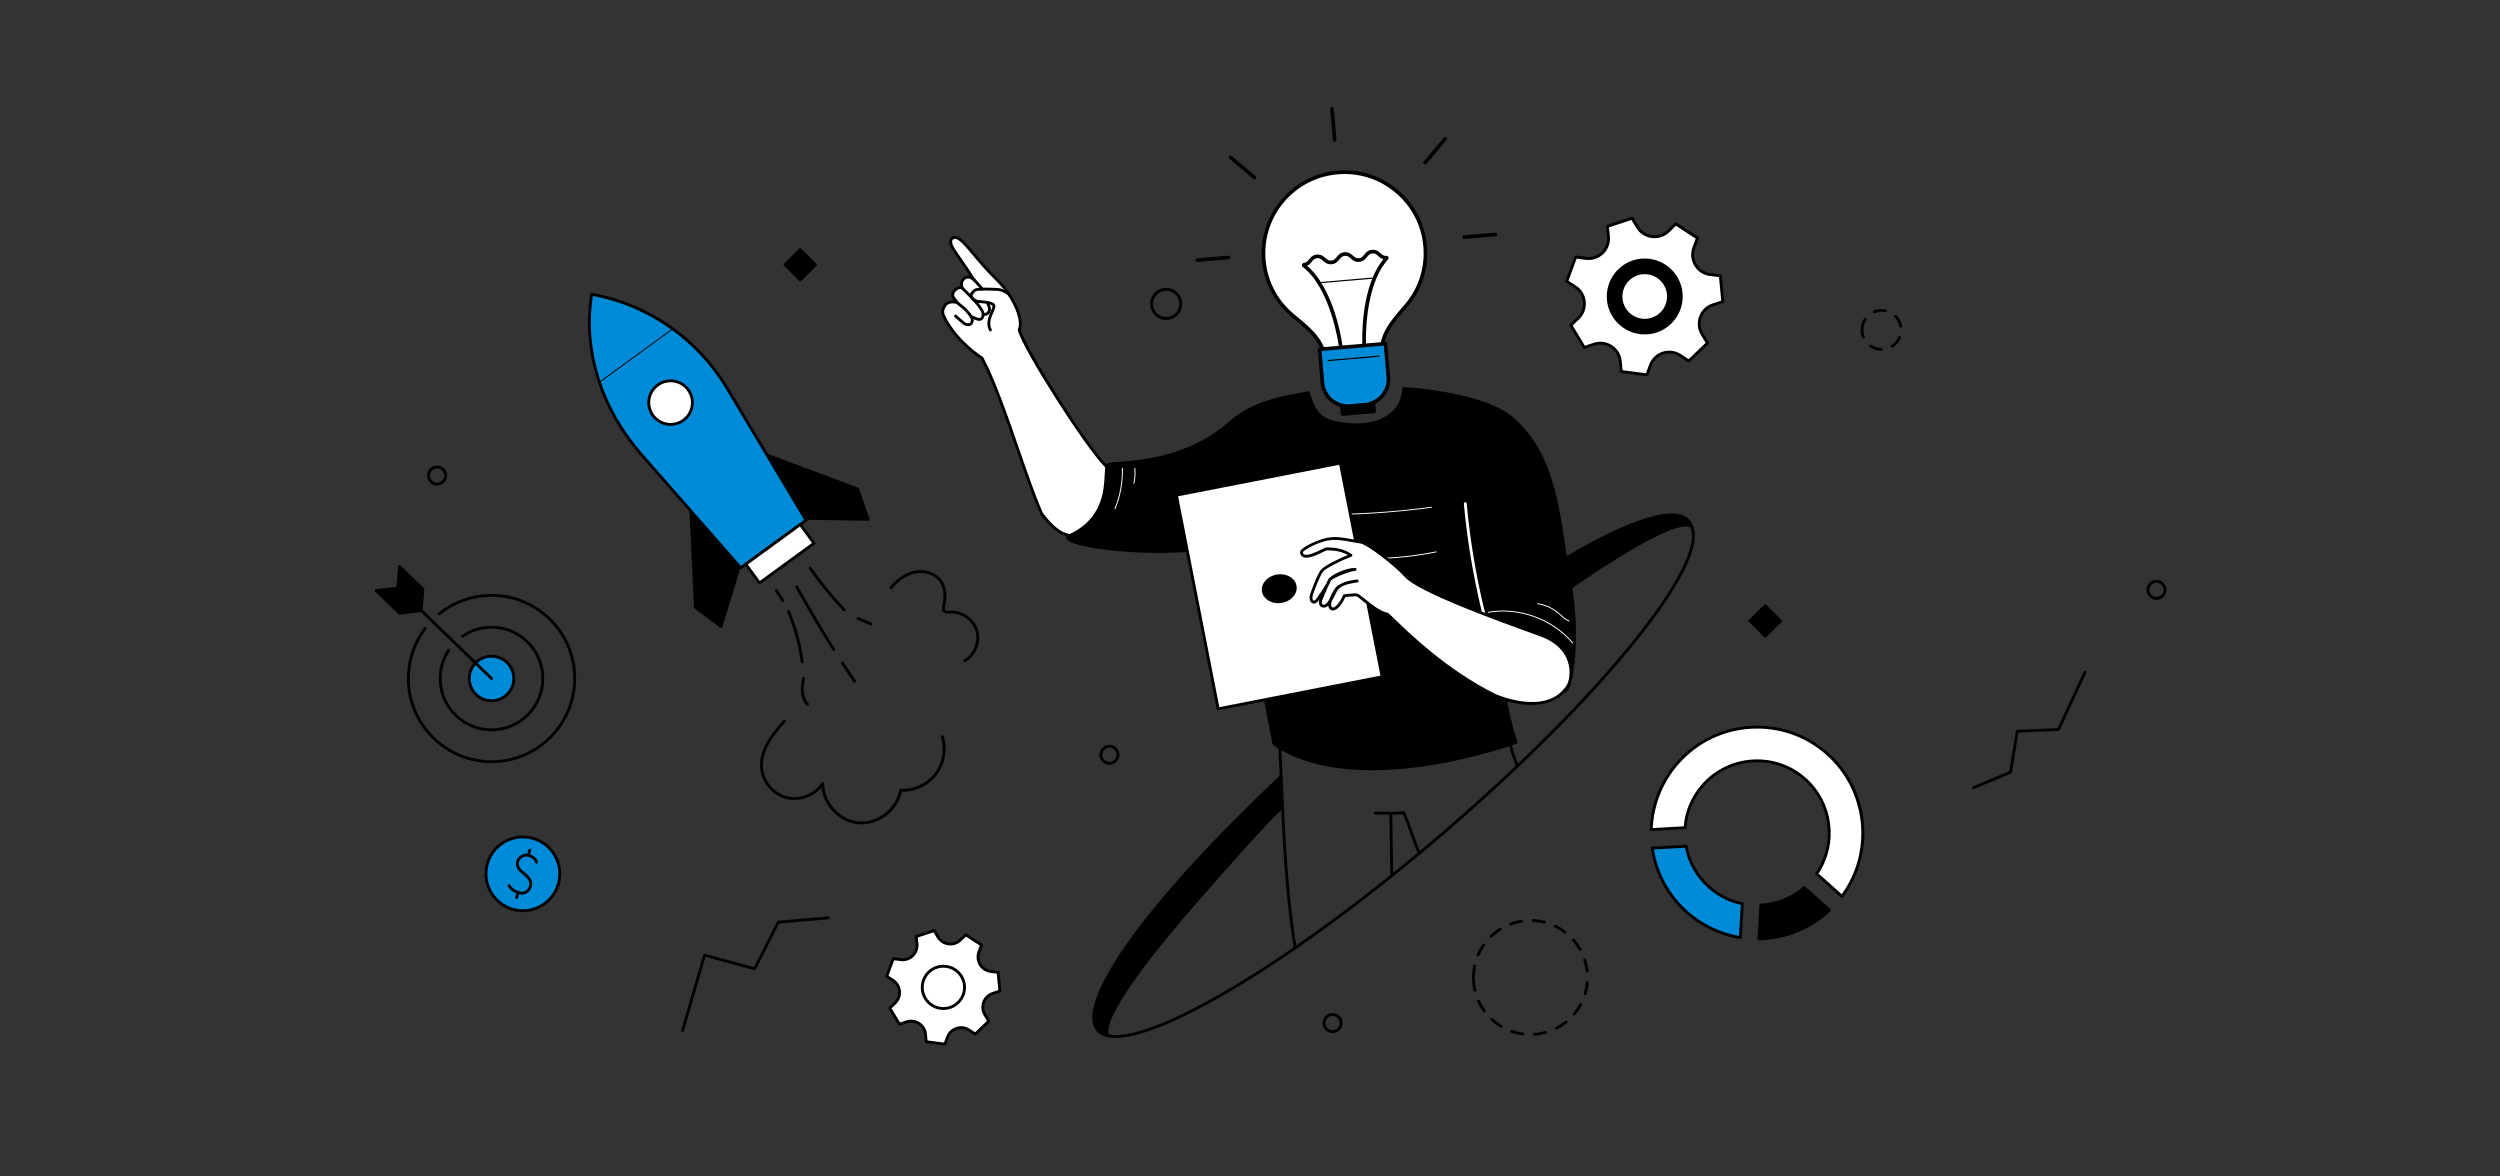 <?xml version="1.0" encoding="UTF-8"?>
<svg id="Layer_1" data-name="Layer 1" xmlns="http://www.w3.org/2000/svg" viewBox="0 0 850 400">
  <rect x="0" y="0" width="850" height="400" fill="#333333" stroke="none"/>
  <defs>
    <style>
      .cls-1 {
        fill: #000;
      }

      .cls-1, .cls-2, .cls-3 {
        stroke-width: 0px;
      }

      .cls-2 {
        fill: #fff;
      }

      .cls-3 {
        fill: #008bd8;
      }
    </style>
  </defs>
  <g>
    <g>
      <path class="cls-3" d="M165.64,293.91c1.76-6.7,8.62-10.71,15.33-8.94,6.7,1.76,10.71,8.62,8.94,15.33-1.76,6.7-8.62,10.71-15.33,8.94-6.7-1.76-10.71-8.62-8.94-15.33Z"/>
      <path class="cls-1" d="M177.77,310.14c-1.09,0-2.21-.14-3.31-.43-3.37-.89-6.19-3.03-7.94-6.04-1.75-3.01-2.23-6.52-1.35-9.89.89-3.37,3.03-6.19,6.04-7.94,3.01-1.75,6.52-2.23,9.89-1.35,6.95,1.83,11.12,8.97,9.29,15.92-1.54,5.84-6.83,9.72-12.61,9.72ZM177.78,285.04c-5.35,0-10.24,3.59-11.66,8.99-1.69,6.43,2.16,13.04,8.59,14.73,3.11.82,6.36.38,9.14-1.25,2.78-1.62,4.76-4.23,5.58-7.35.82-3.11.38-6.36-1.25-9.14-1.62-2.78-4.23-4.76-7.35-5.58-1.02-.27-2.05-.4-3.06-.4Z"/>
    </g>
    <g>
      <path class="cls-1" d="M177.39,304.17c-.3,0-.6-.04-.89-.11-3.03-.8-3.85-2.72-3.88-2.81-.1-.25.02-.54.27-.64.25-.1.54.02.64.27.03.06.69,1.56,3.22,2.23.62.16,1.3.08,1.86-.22.43-.23.99-.7,1.23-1.61.49-1.84-.67-2.79-2.01-3.89-1.31-1.08-2.8-2.3-2.33-4.49.17-.8.8-1.61,1.65-2.13.83-.5,1.75-.66,2.59-.43,2.89.76,3.14,2.66,3.15,2.74.03.27-.16.51-.43.54-.27.03-.51-.16-.54-.43-.01-.07-.23-1.33-2.43-1.91-.58-.16-1.23-.05-1.82.32-.61.37-1.09.98-1.21,1.5-.34,1.61.74,2.5,1.99,3.53,1.39,1.15,2.98,2.45,2.33,4.9-.26.97-.86,1.76-1.71,2.22-.52.28-1.1.43-1.69.43Z"/>
      <path class="cls-1" d="M179.66,291.3s-.08,0-.12-.02c-.26-.07-.42-.34-.35-.6l.47-1.77c.07-.26.34-.42.6-.35.26.07.42.34.35.6l-.47,1.77c-.06.22-.26.36-.47.36Z"/>
      <path class="cls-1" d="M175.64,305.7s-.08,0-.12-.02c-.26-.07-.42-.34-.35-.6l.47-1.77c.07-.26.34-.42.6-.35.26.07.42.34.35.6l-.47,1.77c-.06.22-.26.36-.47.36Z"/>
    </g>
  </g>
  <g>
    <g>
      <path class="cls-1" d="M167.11,248.63c-4.68,0-9.1-1.79-12.47-5.05-3.44-3.33-5.38-7.81-5.46-12.6-.06-3.61.95-7.1,2.92-10.11.15-.23.45-.29.68-.14.23.15.29.45.14.68-1.86,2.84-2.82,6.15-2.76,9.56.07,4.53,1.91,8.76,5.16,11.91,3.25,3.15,7.53,4.84,12.07,4.77,9.35-.15,16.83-7.88,16.68-17.23-.15-9.35-7.89-16.84-17.23-16.68-3.37.06-6.62,1.1-9.38,3.01-.22.15-.53.1-.68-.12-.15-.22-.1-.53.12-.68,2.92-2.03,6.35-3.13,9.92-3.19.1,0,.2,0,.3,0,9.76,0,17.77,7.86,17.93,17.65.16,9.89-7.75,18.07-17.64,18.23-.1,0-.2,0-.3,0Z"/>
      <path class="cls-1" d="M167.11,259.46c-15.65,0-28.5-12.6-28.76-28.3-.11-6.48,1.9-12.63,5.8-17.79.16-.22.47-.26.69-.1.22.16.26.47.1.69-3.76,4.98-5.7,10.93-5.6,17.19.25,15.17,12.67,27.33,27.78,27.34.15,0,.31,0,.46,0,15.32-.25,27.58-12.92,27.33-28.24-.12-7.42-3.12-14.35-8.46-19.51-5.33-5.16-12.36-7.94-19.78-7.82-6.28.1-12.18,2.25-17.05,6.2-.21.17-.52.14-.69-.07-.17-.21-.14-.52.07-.69,5.04-4.09,11.14-6.31,17.65-6.42,7.67-.12,14.95,2.75,20.48,8.09,5.52,5.34,8.63,12.52,8.76,20.2.26,15.86-12.43,28.97-28.29,29.23-.16,0-.32,0-.48,0Z"/>
      <g>
        <path class="cls-3" d="M174.69,230.57c-.07-4.18-3.51-7.52-7.69-7.45-4.18.07-7.52,3.51-7.45,7.69s3.51,7.52,7.69,7.45c4.18-.07,7.52-3.51,7.45-7.69Z"/>
        <path class="cls-1" d="M167.12,238.75c-2.1,0-4.09-.8-5.6-2.27-1.55-1.5-2.42-3.51-2.45-5.66-.04-2.15.77-4.19,2.27-5.74,1.5-1.55,3.51-2.42,5.66-2.45,2.16-.03,4.19.77,5.74,2.27,1.55,1.5,2.42,3.51,2.45,5.66.04,2.15-.77,4.19-2.27,5.74-1.5,1.55-3.51,2.42-5.66,2.45-.04,0-.09,0-.13,0ZM167.12,223.61s-.08,0-.12,0c-1.89.03-3.66.8-4.97,2.16-1.32,1.36-2.02,3.15-1.99,5.04.06,3.9,3.29,7.03,7.2,6.97,1.89-.03,3.66-.8,4.97-2.16,1.32-1.36,2.02-3.15,1.99-5.04-.06-3.87-3.23-6.97-7.08-6.97Z"/>
      </g>
    </g>
    <path class="cls-1" d="M167.12,231.18c-.12,0-.25-.05-.34-.14l-31.86-30.84c-.19-.19-.2-.5-.01-.69.19-.19.5-.2.69-.01l31.86,30.84c.19.19.2.5.01.69-.1.1-.22.15-.35.15Z"/>
    <g>
      <polygon class="cls-1" points="143.16 207.62 135.2 199.92 127.89 200.78 135.85 208.49 143.16 207.62"/>
      <path class="cls-1" d="M135.85,208.98c-.13,0-.25-.05-.34-.14l-7.96-7.71c-.14-.13-.18-.33-.12-.51.06-.18.22-.31.41-.33l7.31-.86c.15-.02.29.03.4.13l7.96,7.71c.14.13.18.33.12.51-.06.18-.22.31-.41.33l-7.31.86s-.04,0-.06,0ZM128.97,201.15l7.05,6.83,6.05-.71-7.05-6.83-6.05.71Z"/>
    </g>
    <g>
      <polygon class="cls-1" points="143.22 207.56 135.26 199.85 135.82 192.59 143.78 200.29 143.22 207.56"/>
      <path class="cls-1" d="M143.22,208.05c-.12,0-.25-.05-.34-.14l-7.96-7.71c-.1-.1-.16-.24-.15-.39l.56-7.27c.01-.19.14-.35.31-.42.18-.07.38-.03.51.11l7.96,7.71c.1.1.16.24.15.39l-.56,7.27c-.01.19-.14.35-.31.42-.06.02-.12.03-.17.03ZM135.77,199.66l7.05,6.82.46-6-7.05-6.82-.46,6Z"/>
    </g>
  </g>
  <g>
    <g>
      <path class="cls-2" d="M572.92,281.4c.38-5.21,2.42-10.34,6.17-14.54,9.04-10.11,24.56-10.99,34.68-1.95,9.32,8.32,10.79,22.15,3.9,32.18l8.58,7.67c11.07-14.79,9.17-35.85-4.86-48.38-14.83-13.25-37.59-11.97-50.83,2.86-5.86,6.56-8.87,14.66-9.13,22.81l11.49-.65Z"/>
      <path class="cls-1" d="M626.25,305.24c-.12,0-.24-.04-.33-.12l-8.58-7.67c-.18-.16-.22-.44-.08-.64,6.82-9.94,5.18-23.5-3.82-31.54-9.9-8.84-25.14-7.98-33.99,1.91-3.56,3.99-5.66,8.92-6.05,14.25-.02.25-.22.44-.46.45l-11.49.65c-.14,0-.27-.04-.37-.14-.1-.1-.15-.23-.15-.37.27-8.54,3.56-16.75,9.26-23.12,6.49-7.27,15.43-11.57,25.16-12.12,9.73-.55,19.09,2.73,26.36,9.22,6.85,6.12,11.12,14.53,12,23.66.88,9.08-1.63,18.1-7.08,25.38-.08.11-.21.18-.34.19-.02,0-.03,0-.05,0ZM618.31,297l7.87,7.03c10.57-14.58,8.37-35.25-5.11-47.29-7.07-6.32-16.18-9.5-25.66-8.97-9.47.53-18.17,4.72-24.49,11.8-5.42,6.07-8.6,13.85-8.99,21.97l10.53-.59c.49-5.39,2.65-10.36,6.26-14.4,4.46-4.99,10.59-7.94,17.27-8.32,6.68-.38,13.11,1.87,18.1,6.33,9.26,8.27,11.04,22.15,4.22,32.46ZM572.92,281.4h0,0Z"/>
    </g>
    <g>
      <path class="cls-1" d="M613.46,301.8c-4.23,3.66-9.45,5.67-14.77,5.94l-.67,11.47c8.7-.15,17.31-3.43,24.02-9.74l-8.58-7.67Z"/>
      <path class="cls-1" d="M598.02,319.7c-.13,0-.26-.05-.35-.15-.09-.1-.14-.23-.14-.37l.67-11.47c.01-.25.21-.45.46-.46,5.32-.28,10.46-2.35,14.48-5.82.19-.16.46-.16.65,0l8.58,7.67c.1.09.16.22.16.36,0,.14-.05.27-.15.36-6.6,6.21-15.25,9.72-24.35,9.88h0ZM599.15,308.2l-.61,10.51c8.48-.27,16.53-3.53,22.78-9.23l-7.87-7.03c-4.02,3.36-9.06,5.39-14.3,5.76Z"/>
    </g>
    <g>
      <path class="cls-3" d="M592.38,307.25c-4.08-.85-8.01-2.74-11.34-5.72-4.22-3.77-6.82-8.66-7.78-13.82l-11.49.65c1.16,8.09,5.07,15.84,11.64,21.71,5.34,4.77,11.71,7.66,18.3,8.71l.67-11.52Z"/>
      <path class="cls-1" d="M591.71,319.26s-.05,0-.08,0c-6.9-1.1-13.31-4.15-18.54-8.82-6.39-5.71-10.59-13.53-11.8-22-.02-.14.02-.27.11-.38.09-.11.21-.17.35-.18l11.49-.65c.24-.01.46.16.51.4.98,5.28,3.61,9.97,7.62,13.55,3.15,2.81,6.99,4.75,11.11,5.61.24.05.4.27.39.51l-.67,11.52c0,.14-.07.27-.18.35-.09.07-.2.11-.31.11ZM562.34,288.81c1.28,8.05,5.32,15.44,11.41,20.89,4.96,4.43,11,7.36,17.51,8.5l.61-10.55c-4.14-.93-7.98-2.92-11.15-5.75-4.06-3.63-6.77-8.35-7.85-13.67l-10.53.59Z"/>
    </g>
  </g>
  <g>
    <g>
      <path class="cls-2" d="M574.2,122.74l-2.9-1.91c-3.67-2.42-8.65-.78-10.16,3.35l-1.19,3.26c-4.78-.62-3.96-.52-8.74-1.14l-.31-3.46c-.4-4.38-4.78-7.25-8.95-5.85l-3.29,1.1c-2.49-4.13-2.06-3.42-4.56-7.54l2.51-2.4c3.18-3.04,2.68-8.26-1.01-10.65l-2.91-1.89c1.67-4.52,1.39-3.74,3.06-8.27l3.44.46c4.36.59,8.13-3.05,7.7-7.43l-.34-3.46c4.58-1.51,3.79-1.25,8.37-2.76l1.78,2.98c2.26,3.78,7.45,4.45,10.61,1.39l2.49-2.42c4.04,2.64,3.34,2.18,7.38,4.82l-1.22,3.25c-1.54,4.12,1.16,8.6,5.53,9.16l3.44.44c.45,4.8.38,3.97.83,8.77l-3.3,1.08c-4.18,1.36-6,6.27-3.71,10.03l1.81,2.97c-3.47,3.35-2.87,2.77-6.34,6.12Z"/>
      <path class="cls-1" d="M559.95,127.94s-.04,0-.06,0l-8.74-1.14c-.23-.03-.4-.21-.42-.44l-.31-3.46c-.18-1.94-1.21-3.66-2.84-4.73-1.63-1.07-3.62-1.32-5.47-.7l-3.29,1.1c-.22.07-.46-.02-.57-.21l-4.56-7.54c-.12-.2-.09-.45.08-.61l2.51-2.4c1.41-1.35,2.11-3.23,1.92-5.17-.18-1.94-1.23-3.66-2.86-4.72l-2.91-1.89c-.19-.12-.27-.37-.19-.58l3.06-8.27c.08-.21.3-.35.52-.32l3.44.46c1.93.26,3.84-.37,5.24-1.72,1.4-1.35,2.09-3.24,1.9-5.18l-.34-3.46c-.02-.23.12-.44.33-.51l8.37-2.76c.22-.07.46.02.57.21l1.78,2.98c1,1.67,2.68,2.77,4.61,3.03,1.93.25,3.84-.38,5.23-1.74l2.49-2.42c.16-.16.42-.18.61-.06l7.38,4.82c.19.13.27.37.19.58l-1.22,3.25c-.68,1.82-.5,3.82.51,5.49,1.01,1.67,2.69,2.76,4.62,3.01l3.44.44c.23.03.4.21.43.44l.83,8.77c.02.23-.12.44-.34.51l-3.3,1.07c-1.85.6-3.3,2-3.98,3.82-.68,1.83-.48,3.83.53,5.49l1.81,2.97c.12.2.09.45-.08.61l-6.34,6.12c-.17.16-.42.18-.61.06l-2.9-1.91c-1.63-1.07-3.62-1.34-5.47-.73-1.85.61-3.29,2.01-3.96,3.84l-1.19,3.26c-.07.2-.26.32-.46.32ZM551.66,125.87l7.96,1.04,1.06-2.89c.77-2.11,2.44-3.73,4.57-4.43,2.14-.7,4.44-.4,6.31.84l2.57,1.7,5.78-5.58-1.6-2.63c-1.17-1.92-1.39-4.23-.61-6.34.78-2.11,2.45-3.72,4.59-4.41l2.93-.95-.76-7.99-3.06-.39c-2.23-.28-4.18-1.55-5.34-3.47-1.16-1.92-1.38-4.24-.59-6.34l1.08-2.88-6.72-4.39-2.21,2.15c-1.61,1.57-3.81,2.3-6.04,2.01-2.23-.29-4.17-1.56-5.32-3.49l-1.58-2.64-7.62,2.52.3,3.07c.22,2.24-.58,4.42-2.2,5.98-1.62,1.56-3.82,2.29-6.05,1.98l-3.05-.41-2.79,7.53,2.59,1.67c1.89,1.22,3.09,3.21,3.3,5.45.21,2.24-.6,4.41-2.22,5.97l-2.22,2.13,4.15,6.87,2.92-.98c2.13-.71,4.43-.42,6.32.81s3.08,3.22,3.28,5.46l.28,3.07Z"/>
    </g>
    <g>
      <circle class="cls-1" cx="559.21" cy="100.81" r="12.42" transform="translate(92.51 424.95) rotate(-45)"/>
      <path class="cls-1" d="M559.21,113.71c-7.12,0-12.91-5.79-12.91-12.91s5.79-12.91,12.91-12.91,12.91,5.79,12.91,12.91-5.79,12.91-12.91,12.91ZM559.21,88.88c-6.58,0-11.93,5.35-11.93,11.93s5.35,11.93,11.93,11.93,11.93-5.35,11.93-11.93-5.35-11.93-11.93-11.93Z"/>
    </g>
    <g>
      <circle class="cls-2" cx="559.21" cy="100.81" r="8.08" transform="translate(92.51 424.95) rotate(-45)"/>
      <path class="cls-1" d="M559.21,109.38c-4.73,0-8.57-3.84-8.57-8.57s3.84-8.57,8.57-8.57,8.57,3.84,8.57,8.57-3.84,8.57-8.57,8.57ZM559.21,93.22c-4.19,0-7.59,3.41-7.59,7.59s3.41,7.59,7.59,7.59,7.59-3.41,7.59-7.59-3.41-7.59-7.59-7.59Z"/>
    </g>
  </g>
  <g>
    <g>
      <path class="cls-2" d="M331.61,351.6l-2.1-1.38c-2.66-1.75-6.27-.57-7.36,2.43l-.86,2.36c-3.46-.45-2.87-.37-6.33-.83l-.23-2.51c-.29-3.18-3.46-5.25-6.49-4.24l-2.39.8c-1.81-2.99-1.5-2.48-3.3-5.47l1.82-1.74c2.3-2.21,1.95-5.98-.73-7.72l-2.11-1.37c1.21-3.28,1-2.71,2.22-5.99l2.49.34c3.16.43,5.89-2.21,5.58-5.38l-.25-2.5c3.32-1.1,2.75-.91,6.06-2l1.29,2.16c1.64,2.74,5.4,3.23,7.69,1l1.8-1.75c2.92,1.91,2.42,1.58,5.35,3.49l-.88,2.36c-1.12,2.99.84,6.23,4.01,6.64l2.5.32c.33,3.48.27,2.88.6,6.36l-2.39.78c-3.03.99-4.35,4.55-2.69,7.27l1.31,2.15c-2.51,2.43-2.08,2.01-4.59,4.43Z"/>
      <path class="cls-1" d="M321.28,355.5s-.04,0-.06,0l-6.33-.83c-.23-.03-.4-.21-.42-.44l-.23-2.51c-.12-1.36-.85-2.58-2-3.32-1.15-.75-2.55-.93-3.85-.5l-2.39.8c-.22.07-.46-.01-.57-.21l-3.3-5.47c-.12-.2-.08-.45.08-.61l1.82-1.74c.99-.95,1.48-2.27,1.35-3.64-.13-1.36-.86-2.57-2.01-3.32l-2.11-1.37c-.19-.12-.27-.37-.19-.58l2.22-5.99c.08-.22.3-.35.52-.32l2.49.34c1.36.18,2.7-.26,3.69-1.21.99-.95,1.47-2.28,1.34-3.64l-.25-2.5c-.02-.23.12-.44.33-.51l6.06-2c.22-.07.46.02.57.21l1.29,2.16c.7,1.18,1.89,1.95,3.24,2.13,1.36.18,2.7-.27,3.68-1.22l1.8-1.75c.16-.16.42-.18.61-.06l5.35,3.49c.19.13.27.37.19.58l-.88,2.36c-.48,1.28-.35,2.69.36,3.86.71,1.17,1.89,1.94,3.25,2.12l2.5.32c.23.03.4.21.43.44l.6,6.36c.02.23-.12.44-.34.51l-2.39.78c-1.3.42-2.32,1.4-2.8,2.69-.48,1.28-.34,2.69.37,3.86l1.31,2.15c.12.2.09.45-.08.61l-4.59,4.43c-.17.16-.42.18-.61.06l-2.1-1.38c-1.14-.75-2.54-.94-3.85-.51-1.3.43-2.32,1.41-2.79,2.7l-.86,2.36c-.07.19-.26.32-.46.32ZM315.4,353.75l5.55.73.73-2c.57-1.57,1.81-2.77,3.4-3.29,1.59-.52,3.3-.3,4.69.62l1.77,1.17,4.03-3.89-1.11-1.81c-.87-1.43-1.04-3.14-.46-4.71.58-1.57,1.82-2.76,3.41-3.28l2.02-.66-.53-5.58-2.11-.27c-1.66-.21-3.1-1.15-3.97-2.58-.86-1.43-1.02-3.15-.44-4.71l.74-1.99-4.69-3.06-1.52,1.48c-1.2,1.17-2.83,1.71-4.49,1.49-1.66-.22-3.1-1.16-3.96-2.6l-1.09-1.82-5.32,1.76.21,2.11c.16,1.66-.43,3.28-1.63,4.44-1.2,1.16-2.84,1.7-4.5,1.47l-2.11-.28-1.94,5.25,1.78,1.15c1.4.91,2.3,2.38,2.45,4.05.16,1.66-.44,3.28-1.65,4.43l-1.53,1.47,2.9,4.8,2.01-.67c1.58-.53,3.29-.31,4.69.6,1.4.91,2.29,2.39,2.44,4.06l.19,2.12Z"/>
    </g>
    <g>
      <circle class="cls-2" cx="320.75" cy="335.71" r="7.19"/>
      <path class="cls-1" d="M320.75,343.39c-4.23,0-7.68-3.45-7.68-7.68s3.45-7.68,7.68-7.68,7.68,3.45,7.68,7.68-3.45,7.68-7.68,7.68ZM320.75,329.01c-3.69,0-6.7,3.01-6.7,6.7s3.01,6.7,6.7,6.7,6.7-3.01,6.7-6.7-3.01-6.7-6.7-6.7Z"/>
    </g>
  </g>
  <g>
    <g>
      <rect class="cls-1" x="456.18" y="135.31" width="10.8" height="5.03" transform="translate(-10.14 40.2) rotate(-4.93)"/>
      <path class="cls-1" d="M467.4,140.44c-.05.02-.11.03-.16.04l-10.76.93c-.16.01-.32-.04-.45-.14-.13-.11-.2-.26-.22-.42l-.43-5.01c-.03-.34.22-.64.56-.67l10.76-.93c.16-.01.32.04.45.14.13.11.2.26.22.42l.43,5.01c.02.28-.15.54-.4.63ZM456.98,140.13l9.53-.82-.33-3.78-9.53.82.33,3.78Z"/>
    </g>
    <g>
      <path class="cls-2" d="M484.55,83.72c-1.33-15.37-15.04-26.7-30.46-25-14.45,1.59-25.28,14.37-24.46,28.89.44,7.94,4.18,14.86,9.78,19.56,6.14,5.15,10.73,8.47,11.42,16.46l18.92-1.63c-.68-7.89,3.09-11.96,8.25-17.96,4.66-5.42,7.22-12.63,6.56-20.32Z"/>
      <path class="cls-1" d="M469.96,122.57c-.05.02-.11.03-.16.04l-18.92,1.63c-.34.03-.64-.22-.67-.56-.62-7.21-4.57-10.51-10.03-15.06-.38-.32-.77-.64-1.17-.98-6.01-5.05-9.56-12.15-10-20-.4-7.18,1.96-14.18,6.65-19.72,4.69-5.54,11.21-9.02,18.36-9.81,7.61-.84,15.05,1.37,20.96,6.22,5.91,4.85,9.53,11.72,10.18,19.34h0c.66,7.61-1.72,14.98-6.7,20.77l-.52.6c-4.95,5.74-8.22,9.54-7.58,16.9.01.16-.04.32-.14.45-.07.08-.16.14-.26.18ZM451.39,122.96l17.7-1.53c-.44-7.48,3.08-11.58,7.92-17.2l.52-.6c4.76-5.54,7.04-12.59,6.41-19.86-.63-7.28-4.09-13.85-9.74-18.49-5.65-4.64-12.77-6.75-20.04-5.95-14.21,1.56-24.71,13.97-23.91,28.24.42,7.51,3.82,14.3,9.57,19.12.4.33.78.66,1.17.97,5.33,4.45,9.57,7.98,10.41,15.29Z"/>
    </g>
    <g>
      <path class="cls-3" d="M449.42,127.59l-.76-8.83,22.39-1.93.76,8.83c.53,6.18-1.88,10.97-10.23,12.16h0c-6.18.53-11.16-1.7-12.16-10.23Z"/>
      <path class="cls-1" d="M466.63,137.67c-.77.29-1.58.47-2.44.55l-5.11.44c-2.47.21-4.88-.55-6.78-2.15-1.9-1.6-3.06-3.84-3.28-6.31h0l-.98-11.38c-.03-.34.22-.64.56-.67l22.39-1.93c.34-.03.64.22.67.56l.98,11.38c.37,4.25-2.2,8.09-6.02,9.51ZM450.26,130.1h0c.19,2.14,1.19,4.09,2.84,5.47,1.65,1.38,3.73,2.05,5.88,1.86l5.11-.44c4.43-.38,7.72-4.29,7.33-8.72l-.93-10.77-21.16,1.83.93,10.77Z"/>
    </g>
    <path class="cls-1" d="M468.91,121.29s-.04.01-.05.01l-17.27,1.49c-.11,0-.21-.07-.22-.19,0-.11.07-.21.19-.22l17.27-1.49c.11,0,.21.07.22.19,0,.09-.05.18-.13.21Z"/>
    <path class="cls-1" d="M466.62,94.76s-.04.01-.05.01l-17.27,1.49c-.11,0-.21-.07-.22-.19-.01-.11.07-.21.19-.22l17.27-1.49c.11,0,.21.07.22.19,0,.09-.05.18-.13.21Z"/>
    <path class="cls-1" d="M454.01,48.16c-.05.02-.11.03-.16.04-.34.03-.64-.22-.67-.56l-.92-10.62c-.03-.34.22-.64.56-.67.34-.03.64.22.67.56l.92,10.62c.02.28-.15.54-.4.63Z"/>
    <path class="cls-1" d="M484.72,55.93c-.2.07-.44.04-.61-.11-.26-.22-.29-.61-.08-.87l6.86-8.16c.22-.26.61-.29.87-.08.26.22.29.61.08.87l-6.86,8.16c-.07.08-.16.15-.26.18Z"/>
    <path class="cls-1" d="M508.7,80.29c-.05.02-.11.03-.16.04l-10.62.92c-.34.03-.64-.22-.67-.56-.03-.34.22-.64.56-.67l10.62-.92c.34-.03.64.22.67.56.02.28-.15.54-.4.63Z"/>
    <path class="cls-1" d="M426.75,60.94c-.2.07-.44.04-.61-.11l-8.16-6.86c-.26-.22-.29-.61-.08-.87.22-.26.61-.29.87-.07l8.16,6.86c.26.22.29.61.08.87-.07.08-.16.15-.26.18Z"/>
    <path class="cls-1" d="M417.92,88.12c-.05.02-.11.03-.16.04l-10.62.92c-.34.03-.64-.22-.67-.56-.03-.34.22-.64.56-.67l10.62-.92c.34-.03.64.22.67.56.02.28-.15.54-.4.63Z"/>
    <g>
      <path class="cls-1" d="M456.04,118.21s-.09.03-.14.03c-.34.04-.65-.19-.69-.53-.03-.19-2.63-19.55-12.29-26.97-.27-.21-.32-.59-.11-.86.21-.27.59-.32.86-.11,10.08,7.74,12.66,26.98,12.77,27.8.04.29-.13.56-.4.66Z"/>
      <path class="cls-1" d="M464.02,117.52c-.06.02-.12.04-.19.04-.34.01-.63-.25-.64-.59-.04-.82-.79-20.22,7.82-29.57.23-.25.62-.27.87-.04.25.23.27.62.04.87-8.25,8.97-7.5,28.49-7.49,28.68.01.27-.16.51-.4.61Z"/>
    </g>
    <path class="cls-1" d="M471.66,88.18c-.05.02-.11.03-.16.04-1.44.12-2.26-.6-2.91-1.18-.6-.53-1.08-.95-1.99-.87-.91.08-1.31.57-1.81,1.2-.55.68-1.23,1.54-2.67,1.66-1.44.12-2.26-.6-2.91-1.18-.6-.53-1.08-.95-1.99-.87-.91.08-1.31.58-1.81,1.2-.55.68-1.23,1.54-2.67,1.66-1.44.12-2.26-.6-2.92-1.18-.61-.53-1.08-.95-1.99-.88-.91.08-1.31.58-1.81,1.2-.55.68-1.23,1.54-2.67,1.66-.34.03-.64-.22-.67-.56-.03-.34.22-.64.56-.67.91-.08,1.31-.58,1.81-1.2.55-.68,1.23-1.54,2.67-1.66,1.44-.12,2.26.6,2.92,1.18.6.53,1.08.95,1.99.88.91-.08,1.31-.58,1.81-1.2.55-.68,1.23-1.54,2.67-1.66,1.44-.12,2.26.6,2.91,1.18.6.53,1.08.95,1.99.87.91-.08,1.31-.57,1.81-1.2.55-.68,1.23-1.54,2.67-1.66,1.44-.12,2.26.6,2.91,1.18.6.53,1.08.95,1.99.88.34-.03.64.22.67.56.02.28-.15.54-.4.63Z"/>
  </g>
  <g>
    <g>
      <g>
        <g>
          <polygon class="cls-1" points="245.13 213.02 236.42 206.48 234.41 162.18 252.91 187.58 245.13 213.02"/>
          <path class="cls-1" d="M245.13,213.5c-.1,0-.21-.03-.29-.1l-8.71-6.53c-.12-.09-.19-.22-.2-.37l-2.01-44.31c0-.22.12-.41.33-.48.2-.07.43,0,.56.17l18.5,25.4c.09.12.12.28.07.43l-7.78,25.43c-.05.15-.16.27-.32.32-.05.02-.1.02-.15.02ZM236.9,206.23l7.97,5.98,7.51-24.53-17.4-23.89,1.92,42.45Z"/>
        </g>
        <g>
          <polygon class="cls-1" points="295.18 176.56 291.64 166.27 250.09 150.76 268.59 176.17 295.18 176.56"/>
          <path class="cls-1" d="M295.18,177.05h0l-26.6-.4c-.15,0-.3-.08-.39-.2l-18.5-25.4c-.13-.17-.12-.41,0-.58.13-.17.36-.24.56-.16l41.55,15.51c.14.05.24.16.29.3l3.54,10.29c.05.15.03.32-.07.45-.09.13-.24.2-.4.2ZM268.84,175.68l25.65.39-3.24-9.42-39.81-14.86,17.4,23.89Z"/>
        </g>
      </g>
      <g>
        <path class="cls-3" d="M251.86,193.07l-33.71-38.44c-13.69-15.61-20.09-35.46-16.96-54.57l.1.02c18.52,3.35,35.62,14.67,45.94,31.92l26.85,44.9-22.22,16.18Z"/>
        <path class="cls-1" d="M251.86,193.55c-.14,0-.27-.06-.37-.17l-33.71-38.44c-13.97-15.93-20.19-35.97-17.08-54.97.02-.13.09-.24.2-.32.11-.08.24-.11.37-.08l.1.02c19.28,3.49,36.14,15.21,46.27,32.15l26.85,44.9c.13.22.07.5-.13.65l-22.22,16.18c-.09.06-.19.09-.29.09ZM201.59,100.62c-2.88,18.57,3.27,38.11,16.92,53.68l33.41,38.11,21.49-15.65-26.62-44.51c-9.92-16.58-26.38-28.08-45.21-31.62Z"/>
      </g>
      <g>
        <path class="cls-2" d="M222,141.25c-2.41-3.31-1.68-7.95,1.63-10.36s7.95-1.68,10.36,1.63,1.68,7.95-1.63,10.36-7.95,1.68-10.36-1.63Z"/>
        <path class="cls-1" d="M228,144.79c-2.44,0-4.85-1.13-6.4-3.25-2.57-3.52-1.79-8.48,1.74-11.04,1.71-1.24,3.8-1.75,5.88-1.42,2.09.33,3.92,1.45,5.16,3.16,2.57,3.52,1.79,8.48-1.74,11.04-1.4,1.02-3.03,1.51-4.64,1.51ZM227.98,129.96c-1.45,0-2.86.46-4.06,1.33-3.09,2.25-3.77,6.59-1.52,9.68h0c2.25,3.09,6.59,3.77,9.68,1.52,3.09-2.25,3.77-6.59,1.52-9.68-1.09-1.5-2.69-2.48-4.52-2.76-.36-.06-.73-.09-1.09-.09Z"/>
      </g>
      <g>
        <rect class="cls-2" x="253.71" y="184.31" width="22.9" height="7.9" transform="translate(-60.01 192.17) rotate(-36.06)"/>
        <path class="cls-1" d="M258.23,198.69c-.15,0-.3-.07-.4-.2l-4.65-6.39c-.08-.1-.11-.24-.09-.36.02-.13.09-.24.2-.32l18.51-13.48c.1-.08.24-.11.36-.09.13.02.24.09.32.2l4.65,6.39c.16.22.11.52-.11.68l-18.51,13.48c-.09.06-.19.09-.29.09ZM254.26,191.92l4.08,5.6,17.72-12.91-4.08-5.6-17.72,12.91Z"/>
      </g>
      <path class="cls-1" d="M203.77,130.15c-.05,0-.1-.02-.13-.07-.05-.07-.04-.17.04-.23l25.19-18.35c.07-.05.17-.04.23.04.05.07.04.17-.04.23l-25.19,18.35s-.06.03-.1.03Z"/>
    </g>
    <path class="cls-1" d="M272.74,225.52c-.24,0-.45-.18-.48-.42-.78-5.85-2.33-11.57-4.61-17.01-.1-.25.01-.54.26-.64.25-.11.54.01.64.26,2.31,5.52,3.89,11.32,4.68,17.26.04.27-.15.51-.42.55-.02,0-.04,0-.07,0Z"/>
    <path class="cls-1" d="M266.11,204.67c-.16,0-.32-.08-.42-.23l-2.12-3.4c-.14-.23-.07-.53.16-.67.23-.14.53-.07.67.16l2.12,3.4c.14.23.07.53-.16.67-.08.05-.17.07-.26.07Z"/>
    <path class="cls-1" d="M274.55,239.93c-.13,0-.25-.05-.35-.14-1.07-1.07-1.73-2.67-1.87-4.52-.12-1.61.13-3.2.37-4.74.04-.27.3-.45.56-.41.27.04.45.29.41.56-.24,1.48-.48,3.01-.36,4.51.12,1.61.69,2.99,1.59,3.9.19.19.19.5,0,.69-.1.09-.22.14-.35.14Z"/>
    <path class="cls-1" d="M287.04,207.86c-.13,0-.26-.05-.35-.15-4.23-4.44-8.14-9.25-11.63-14.29-.15-.22-.1-.53.12-.68.22-.15.53-.1.68.12,3.46,5,7.34,9.77,11.53,14.17.19.2.18.51-.02.69-.09.09-.22.13-.34.13Z"/>
    <path class="cls-1" d="M296.2,212.68c-.06,0-.13-.01-.19-.04l-4.46-1.91c-.25-.11-.36-.39-.26-.64.11-.25.39-.36.64-.26l4.46,1.91c.25.11.36.39.26.64-.08.19-.26.3-.45.3Z"/>
    <path class="cls-1" d="M292.94,280.31c-.36,0-.73-.02-1.09-.05-6.43-.57-11.89-6.14-12.54-12.5-2.82,3.31-7.57,4.94-11.81,3.94-4.69-1.11-8.49-5.4-9.02-10.19-.69-6.13,3.36-11.63,7.84-16.65.18-.2.49-.22.69-.04.2.18.22.49.04.69-4.33,4.86-8.24,10.14-7.6,15.89.49,4.4,3.97,8.33,8.28,9.35,4.3,1.02,9.18-.93,11.6-4.63.12-.18.34-.26.55-.2.21.06.35.26.35.47-.05,6.32,5.42,12.35,11.72,12.9,6.3.56,12.74-4.43,13.79-10.66.04-.25.26-.41.51-.41,4.37.23,8.75-1.77,11.44-5.22,2.69-3.45,3.56-8.19,2.26-12.37-.08-.26.06-.53.32-.61.26-.08.53.06.61.32,1.39,4.48.46,9.56-2.43,13.26-2.79,3.59-7.3,5.71-11.83,5.61-1.28,6.26-7.31,11.09-13.67,11.09Z"/>
    <path class="cls-1" d="M328.02,225.15c-.17,0-.33-.09-.43-.25-.13-.23-.05-.53.18-.67,3.25-1.86,4.94-6.13,3.86-9.71-1.09-3.58-4.86-6.18-8.6-5.93-.82.06-2.07.14-2.59-.83-.29-.55-.16-1.17-.07-1.62.72-3.38.5-5.96-.65-7.88-1.54-2.57-4.97-3.93-8.34-3.32-3.64.66-6.4,3.2-8.07,5.21-.17.21-.48.24-.69.06-.21-.17-.24-.48-.06-.69,1.78-2.14,4.72-4.83,8.65-5.54,3.76-.69,7.61.87,9.36,3.78,1.29,2.15,1.54,4.95.77,8.59-.07.34-.15.72-.03.96.21.39.9.37,1.66.32,4.17-.29,8.39,2.62,9.6,6.62,1.21,4-.68,8.76-4.31,10.84-.08.04-.16.06-.24.06Z"/>
    <path class="cls-1" d="M283.46,221.31c-.16,0-.32-.08-.42-.23-4.36-6.95-8.59-14.11-12.57-21.28-.13-.24-.05-.53.19-.67.24-.13.53-.05.67.19,3.97,7.16,8.19,14.3,12.54,21.23.14.23.07.53-.15.67-.08.05-.17.07-.26.07Z"/>
    <path class="cls-1" d="M290.58,232.14c-.16,0-.31-.08-.41-.22l-4.14-6.19c-.15-.23-.09-.53.13-.68.22-.15.53-.09.68.13l4.14,6.19c.15.22.09.53-.13.68-.08.06-.18.08-.27.08Z"/>
  </g>
  <path class="cls-1" d="M148.6,165.08c-1.87,0-3.4-1.52-3.4-3.4s1.52-3.4,3.4-3.4,3.4,1.52,3.4,3.4-1.52,3.4-3.4,3.4ZM148.6,159.26c-1.33,0-2.42,1.09-2.42,2.42s1.09,2.42,2.42,2.42,2.42-1.09,2.42-2.42-1.09-2.42-2.42-2.42Z"/>
  <path class="cls-1" d="M733.2,203.94c-1.87,0-3.4-1.52-3.4-3.4s1.52-3.4,3.4-3.4,3.4,1.52,3.4,3.4-1.52,3.4-3.4,3.4ZM733.2,198.12c-1.33,0-2.42,1.09-2.42,2.42s1.09,2.42,2.42,2.42,2.42-1.09,2.42-2.42-1.09-2.42-2.42-2.42Z"/>
  <path class="cls-1" d="M453.07,351.23c-1.87,0-3.4-1.52-3.4-3.4s1.52-3.4,3.4-3.4,3.4,1.52,3.4,3.4-1.52,3.4-3.4,3.4ZM453.07,345.42c-1.33,0-2.42,1.09-2.42,2.42s1.09,2.42,2.42,2.42,2.42-1.09,2.42-2.42-1.09-2.42-2.42-2.42Z"/>
  <path class="cls-1" d="M377.2,260.03c-1.87,0-3.4-1.52-3.4-3.4s1.52-3.4,3.4-3.4,3.4,1.52,3.4,3.4-1.52,3.4-3.4,3.4ZM377.2,254.21c-1.33,0-2.42,1.09-2.42,2.42s1.09,2.42,2.42,2.42,2.42-1.09,2.42-2.42-1.09-2.42-2.42-2.42Z"/>
  <path class="cls-1" d="M396.5,108.77c-3,0-5.45-2.44-5.45-5.45s2.44-5.45,5.45-5.45,5.45,2.44,5.45,5.45-2.44,5.45-5.45,5.45ZM396.5,98.85c-2.46,0-4.47,2.01-4.47,4.47s2,4.47,4.47,4.47,4.47-2,4.47-4.47-2-4.47-4.47-4.47Z"/>
  <path class="cls-1" d="M671.06,268.26c-.19,0-.37-.11-.45-.3-.1-.25.01-.54.26-.64l12.26-5.11,2.26-13.65c.04-.23.23-.4.46-.41l13.73-.61,8.9-19.23c.11-.25.4-.35.65-.24.25.11.35.4.24.65l-9.03,19.5c-.08.17-.24.28-.42.28l-13.63.61-2.24,13.52c-.03.17-.14.31-.29.37l-12.51,5.21c-.06.03-.13.04-.19.04Z"/>
  <path class="cls-1" d="M232.07,350.9s-.09,0-.14-.02c-.26-.08-.41-.35-.33-.61l7.47-25.64c.07-.26.34-.41.6-.34l16.66,4.52,7.86-15.49c.08-.15.23-.25.39-.27l16.97-1.47c.27-.02.51.18.53.45.02.27-.18.51-.45.53l-16.7,1.44-7.92,15.6c-.1.21-.34.31-.56.25l-16.58-4.5-7.34,25.17c-.06.21-.26.35-.47.35Z"/>
  <g>
    <rect class="cls-1" x="596.53" y="207.49" width="7.31" height="7.31" transform="translate(325.09 -362.55) rotate(45)"/>
    <path class="cls-1" d="M600.18,216.8c-.13,0-.25-.05-.35-.14l-5.17-5.17c-.09-.09-.14-.22-.14-.35s.05-.25.14-.35l5.17-5.17c.09-.09.22-.14.35-.14h0c.13,0,.25.05.35.14l5.17,5.17c.19.19.19.5,0,.69l-5.17,5.17c-.1.1-.22.14-.35.14ZM595.7,211.14l4.48,4.48,4.48-4.48-4.48-4.48-4.48,4.48Z"/>
  </g>
  <g>
    <rect class="cls-1" x="268.41" y="86.37" width="7.31" height="7.31" transform="translate(143.34 -166.01) rotate(45)"/>
    <path class="cls-1" d="M272.07,95.69c-.13,0-.25-.05-.35-.14l-5.17-5.17c-.19-.19-.19-.5,0-.69l5.17-5.17c.19-.19.5-.19.69,0l5.17,5.17c.19.19.19.5,0,.69l-5.17,5.17c-.09.09-.22.14-.35.14ZM267.59,90.02l4.48,4.48,4.48-4.48-4.48-4.48-4.48,4.48Z"/>
  </g>
  <path class="cls-1" d="M521.67,352.16c-.26,0-.47-.2-.49-.46-.02-.27.19-.5.46-.52,1.27-.08,2.53-.3,3.76-.63.26-.07.53.08.6.34.07.26-.08.53-.34.6-1.28.35-2.61.58-3.95.67-.01,0-.02,0-.03,0ZM517.76,352.03s-.04,0-.07,0c-1.33-.18-2.64-.49-3.9-.93-.26-.09-.39-.37-.3-.62.09-.26.37-.39.62-.3,1.2.42,2.44.72,3.7.89.27.04.46.28.42.55-.03.25-.24.42-.48.42ZM529.16,350.1c-.18,0-.35-.1-.44-.27-.12-.24-.03-.54.21-.66,1.13-.58,2.21-1.27,3.2-2.07.21-.17.52-.13.69.08.17.21.13.52-.08.69-1.05.83-2.18,1.57-3.37,2.17-.07.04-.15.05-.22.05ZM510.42,349.46c-.09,0-.17-.02-.25-.07-1.15-.69-2.23-1.49-3.21-2.39-.2-.18-.21-.49-.03-.69.18-.2.49-.21.69-.03.94.86,1.97,1.62,3.06,2.28.23.14.31.44.17.67-.09.15-.25.24-.42.24ZM535.24,345.25c-.11,0-.22-.04-.31-.11-.21-.17-.24-.48-.06-.69.82-.98,1.54-2.04,2.14-3.15.13-.24.43-.33.66-.2.24.13.33.43.2.66-.63,1.17-1.39,2.29-2.25,3.32-.1.12-.24.18-.38.18ZM504.68,344.22c-.15,0-.3-.07-.4-.2-.79-1.08-1.47-2.25-2.02-3.46-.11-.25,0-.54.24-.65.25-.11.54,0,.65.24.53,1.15,1.17,2.26,1.92,3.29.16.22.11.52-.11.68-.09.06-.19.09-.29.09ZM538.93,338.4s-.09,0-.14-.02c-.26-.08-.41-.35-.33-.61.36-1.21.61-2.47.72-3.74.02-.27.27-.47.53-.44.27.02.47.26.44.53-.12,1.33-.37,2.66-.76,3.94-.06.21-.26.35-.47.35ZM501.46,337.14c-.22,0-.43-.15-.48-.38-.29-1.3-.46-2.64-.49-3.98,0-.08.02-.16.05-.22-.03-.07-.05-.14-.05-.22,0-1.34.13-2.68.4-3.99.05-.26.31-.44.58-.38.26.05.44.31.38.58-.25,1.24-.38,2.51-.38,3.79,0,.08-.02.15-.05.21.03.06.05.14.05.21.03,1.27.18,2.55.46,3.78.06.26-.11.53-.37.59-.04,0-.07.01-.11.01ZM539.62,330.65c-.25,0-.46-.19-.49-.44-.14-1.26-.41-2.52-.8-3.72-.08-.26.06-.53.31-.62.26-.08.53.06.62.31.41,1.27.7,2.59.84,3.92.03.27-.16.51-.43.54-.02,0-.04,0-.05,0ZM502.53,325.2c-.06,0-.13-.01-.19-.04-.25-.11-.36-.39-.26-.64.52-1.23,1.18-2.41,1.94-3.51.15-.22.46-.28.68-.12.22.15.28.46.12.68-.73,1.05-1.35,2.17-1.85,3.33-.08.19-.26.3-.45.3ZM537.22,323.26c-.17,0-.34-.09-.43-.25-.63-1.1-1.37-2.15-2.21-3.11-.18-.2-.16-.51.05-.69.2-.18.51-.16.69.05.88,1.01,1.66,2.11,2.32,3.27.13.23.05.53-.18.67-.08.04-.16.06-.24.06ZM506.97,318.81c-.13,0-.26-.05-.35-.15-.19-.2-.18-.51.02-.69.97-.92,2.03-1.75,3.16-2.46.23-.14.53-.08.67.15.14.23.08.53-.15.68-1.07.68-2.09,1.47-3,2.34-.09.09-.22.14-.34.14ZM532.1,317.4c-.1,0-.21-.03-.3-.1-1.01-.77-2.1-1.44-3.25-1.99-.24-.12-.35-.41-.23-.65s.41-.35.65-.23c1.2.58,2.35,1.29,3.41,2.1.22.16.26.47.09.69-.1.13-.24.19-.39.19ZM513.55,314.67c-.2,0-.38-.12-.46-.32-.09-.25.03-.54.29-.63,1.25-.47,2.55-.81,3.88-1.02.27-.04.52.14.56.41.04.27-.14.52-.41.56-1.26.2-2.5.52-3.68.97-.06.02-.11.03-.17.03ZM525.1,314.02s-.08,0-.12-.01c-1.23-.31-2.5-.49-3.77-.55-.27-.01-.48-.24-.47-.51.01-.27.24-.48.51-.47,1.34.06,2.67.25,3.96.58.26.07.42.33.36.59-.06.22-.26.37-.47.37Z"/>
  <path class="cls-1" d="M639.65,119.28h0c-1.42-.02-2.78-.45-3.95-1.26-.22-.15-.28-.46-.12-.68.15-.22.46-.28.68-.12,1,.69,2.18,1.07,3.4,1.08.27,0,.49.23.48.5,0,.27-.22.48-.49.48ZM643.36,118.21c-.16,0-.32-.08-.41-.22-.15-.23-.08-.53.14-.68,1.02-.67,1.82-1.62,2.3-2.74.11-.25.39-.36.64-.26.25.11.36.39.26.64-.55,1.3-1.47,2.4-2.66,3.18-.08.05-.18.08-.27.08ZM633.57,115.1c-.19,0-.38-.12-.46-.31-.33-.83-.5-1.72-.5-2.62,0-1.42.42-2.79,1.21-3.96.15-.23.46-.28.68-.13.22.15.28.45.13.68-.68,1.01-1.04,2.19-1.04,3.42,0,.78.14,1.54.43,2.26.1.25-.02.54-.27.64-.06.02-.12.03-.18.03ZM646.25,111.41c-.23,0-.44-.16-.48-.4-.23-1.2-.8-2.29-1.66-3.16-.19-.19-.19-.5,0-.69.19-.19.5-.19.69,0,1,1.01,1.67,2.28,1.93,3.67.05.27-.12.52-.39.57-.03,0-.06,0-.09,0ZM637.22,106.52c-.19,0-.38-.11-.45-.3-.1-.25.02-.54.27-.64.86-.35,1.77-.53,2.7-.53h0c.48,0,.95.05,1.42.14.27.05.44.31.38.58-.05.27-.31.44-.58.38-.4-.08-.81-.12-1.23-.12h0c-.81,0-1.59.15-2.33.46-.06.02-.12.04-.19.04Z"/>
  <g>
    <path class="cls-1" d="M379.35,352.9c-2.97,0-5.15-.77-6.48-2.32-5.07-5.92,3.67-20.66,11.9-31.99,11.34-15.6,29.22-35.07,50.35-54.83.2-.18.51-.17.69.02.18.2.17.51-.02.69-43.56,40.73-69.71,76.67-62.17,85.46,4.21,4.91,19.01.67,40.6-11.64,22.11-12.6,49.07-32.21,75.91-55.21,26.84-23,50.35-46.64,66.18-66.56,15.47-19.45,21.92-33.43,17.71-38.34-4.25-4.96-19.26-.6-41.17,11.96-.23.13-.53.05-.67-.18-.13-.23-.05-.53.18-.67,22.69-13.01,37.75-17.18,42.4-11.75,4.61,5.38-1.67,19.44-17.69,39.58-15.87,19.97-39.42,43.65-66.31,66.69-26.89,23.04-53.9,42.69-76.06,55.32-15.91,9.07-28.03,13.74-35.35,13.74Z"/>
    <g>
      <g>
        <path class="cls-2" d="M354,174.31c-5.99-13.77-13-39.1-20.1-52.56-4.58-2.92-9.78-8.06-12.47-13.16-1.09-2.07-1.26-2.98-.11-4.78.85-1.32,2.82-1.36,4.17-.88-.84-1.27-2.44-2.25-1.01-4.03.64-.8,1.67-1.37,2.64-1.01-1.05-2.71,1.75-5.04,4.08-2.7-2.07-3.18-3.96-6.03-6.03-8.94-1.28-1.8-2.61-4-1.54-5.07,1.37-1.37,3.46.5,5.94,3.46,4.24,5.06,5.64,6.75,10.08,11.19,4.18,4.18,8.63,12.54,6.89,16.34,1.39,5.78,22.52,39.32,29.44,46.25,2.53,2.53.46,4.96-.13,8.49-.72,4.26-3.83,19.26-14.64,14.38-3.07-1.38-6.84-6.15-7.2-6.97Z"/>
        <path class="cls-1" d="M365.23,182.73c-1.33,0-2.74-.34-4.23-1.01-3.22-1.45-7.04-6.29-7.44-7.22h0c-2.49-5.73-5.13-13.37-7.93-21.47-3.92-11.36-7.98-23.1-12.1-30.94-4.19-2.7-9.66-7.82-12.53-13.27-1.18-2.23-1.35-3.3-.09-5.27.7-1.09,2.05-1.47,3.37-1.37-.73-.91-1.42-2.04-.18-3.58.66-.82,1.52-1.28,2.35-1.3-.2-1.26.27-2.47,1.27-3.13.52-.34,1.21-.53,1.97-.38-1.53-2.34-3.17-4.79-4.93-7.26-1.48-2.08-2.81-4.38-1.49-5.7.42-.42.92-.63,1.49-.6,1.29.06,2.78,1.24,5.17,4.1l.1.12c4.16,4.97,5.57,6.65,9.96,11.04,4.06,4.06,8.76,12.52,7.06,16.73,1.63,5.83,22.22,38.81,29.27,45.86,2.03,2.03,1.39,4.07.71,6.24-.26.85-.54,1.72-.7,2.68-.75,4.44-2.73,12.28-7.62,14.89-1.08.58-2.24.86-3.47.86ZM323.86,103.15c-.87,0-1.71.28-2.13.93-1.03,1.61-.91,2.32.13,4.29,2.81,5.34,8.21,10.36,12.3,12.97.07.05.13.11.17.18,4.17,7.91,8.26,19.75,12.22,31.2,2.79,8.07,5.42,15.7,7.9,21.39h0c.32.74,4.01,5.4,6.95,6.72,2.58,1.16,4.88,1.22,6.84.17,4.52-2.41,6.4-9.92,7.12-14.19.17-1.03.47-1.97.73-2.81.66-2.12,1.14-3.65-.47-5.25-6.79-6.79-28.07-40.23-29.57-46.48-.03-.11-.01-.22.03-.32,1.56-3.42-2.44-11.44-6.79-15.79-4.42-4.42-5.83-6.1-10.01-11.1l-.1-.12c-1.33-1.58-3.23-3.69-4.47-3.75-.29-.01-.53.09-.75.31-.91.91.97,3.57,1.59,4.44,2.19,3.08,4.2,6.13,6.04,8.96.14.21.09.49-.1.65-.2.16-.48.14-.65-.03-.85-.85-1.81-1.05-2.59-.54-.67.43-1.17,1.47-.68,2.73.07.18.03.38-.11.52-.14.14-.34.18-.52.11-.74-.28-1.58.23-2.08.86-.83,1.04-.43,1.62.41,2.63.22.26.44.53.63.82.12.18.11.41-.02.57-.13.17-.35.23-.55.16-.45-.16-.97-.25-1.47-.25Z"/>
      </g>
      <path class="cls-1" d="M329.14,110.9c-.3,0-.61-.06-.91-.17-.64-.25-1.15-.69-1.6-1.09l-2.09-1.83c-.2-.18-.22-.49-.05-.69.18-.2.49-.22.69-.05l2.09,1.83c.41.36.83.73,1.3.91.45.17.92.14,1.19-.09.34-.28.38-.82.28-1.21-.14-.52-.49-.98-.84-1.41-1.31-1.6-1.64-1.86-2.61-2.63-.36-.29-.81-.64-1.43-1.16-.21-.17-.23-.48-.06-.69.17-.21.48-.23.69-.06.61.51,1.05.86,1.41,1.14,1,.79,1.38,1.09,2.76,2.78.4.49.85,1.07,1.03,1.78.23.86,0,1.73-.6,2.21-.34.28-.78.43-1.26.43Z"/>
      <path class="cls-1" d="M332.94,109.09c-.47,0-.93-.15-1.36-.33-.52-.21-1.04-.44-1.55-.68-.24-.11-.35-.41-.24-.65.11-.24.41-.35.65-.23.49.23,1,.45,1.51.66.49.2,1,.36,1.35.18.44-.23.54-.95.41-1.55-.2-.93-1.54-3.08-6.79-8.09l-.15-.14c-.2-.19-.2-.5-.02-.69.19-.19.5-.2.69-.02l.15.14c4.42,4.22,6.73,7.03,7.07,8.59.21.97,0,2.15-.93,2.63-.26.13-.53.19-.8.19Z"/>
      <path class="cls-1" d="M336.72,112.66c-.18,0-.35-.09-.43-.26-1.25-2.38-.2-4.81.57-6.58.29-.67.73-1.68.55-1.87-.58-.62-3.06-.82-4.26-.92-.67-.06-.98-.08-1.16-.14-1.33-.44-1.89-1.15-2.12-1.67-.2-.46-.23-.95-.07-1.32.22-.5,1.07-1.59,1.75-1.81,1.25-.41,4.23-.32,6.92-.2.35.02.65.03.88.04,1.01.03,3.98,1.11,4.33,2.3.08.26-.07.53-.33.61-.26.08-.53-.07-.61-.33-.14-.49-2.45-1.57-3.42-1.6-.24,0-.54-.02-.89-.04-1.88-.08-5.39-.24-6.57.16-.27.09-.98.87-1.16,1.28-.02.05-.06.25.07.52.12.28.49.79,1.53,1.14.1.03.55.07.94.1,2.05.17,4.12.41,4.89,1.23.61.66.18,1.66-.37,2.92-.73,1.68-1.64,3.77-.6,5.74.13.24.03.53-.2.66-.07.04-.15.06-.23.06Z"/>
      <path class="cls-1" d="M333.9,98.76c-.17,0-.33-.09-.42-.24-.28-.48-1.16-1.43-1.86-2.19-.37-.4-.72-.78-.96-1.06-.17-.21-.15-.52.06-.69.21-.17.52-.15.69.06.23.27.57.64.94,1.03.78.84,1.66,1.79,1.99,2.36.14.23.06.53-.18.67-.08.04-.16.07-.25.07Z"/>
      <path class="cls-1" d="M334.85,107.39c-.13,0-.25-.01-.37-.04-.26-.06-.42-.33-.36-.59.06-.26.33-.42.59-.36.26.06.69-.07.97-.46.42-.58.32-1.47-.27-2.43-.14-.23-.07-.53.16-.67.23-.14.53-.07.67.16,1.16,1.87.55,3.09.23,3.52-.4.55-1.03.88-1.63.88Z"/>
    </g>
    <g>
      <path class="cls-1" d="M533.46,196.24c-3.77-19.79-3.79-41.03-19.73-54.33-7.65-6.39-25.79-9.14-36.42-9.83-.65,10.29-10.71,12.74-17.16,12.33-10.76-.69-12.67-2.81-15.41-10.97-2.41.96-16.94,1.69-26.38,10.12-17.52,15.65-40.45,13.21-41.7,14.46-1.74,1.74,2.54,16.92-12.91,24.08-6.5,3.01,32.44,9.2,59.26,2.1-1,14.03,7.2,52.9,10.11,68.66,27.97,19.51,82.33-.48,82.33-.48,0,0-4.4-12.95-4.4-22.72,0-4.84,16.94,5.18,19.19,5.58.75.13,2.44-.48,2.74-1.18,1.89-4.42,3.94-19.62.47-37.83Z"/>
      <path class="cls-1" d="M466.46,261.88c-11.82,0-24.21-2.05-33.62-8.61-.11-.07-.18-.19-.2-.31-.46-2.51-1.05-5.57-1.74-9.1-3.61-18.69-9.03-46.75-8.43-59-14.19,3.62-29.98,3.33-38.2,2.83-10.19-.62-20.9-2.38-21.68-4.53-.12-.34-.16-.98.95-1.49,11.33-5.25,11.8-14.97,12.05-20.19.1-2.01.15-3.22.72-3.78.39-.39,1.28-.47,4.03-.67,7.23-.52,24.18-1.74,37.7-13.82,7.48-6.68,17.89-8.55,23.48-9.56,1.43-.26,2.57-.46,3.05-.65.13-.05.26-.05.39.01.12.06.22.16.26.29,2.68,8.02,4.38,9.96,14.97,10.64,1.78.11,6.38.14,10.48-2.09,3.8-2.06,5.87-5.36,6.15-9.78,0-.13.07-.25.17-.34.1-.09.23-.13.35-.12,12.39.8,29.44,3.88,36.7,9.94,13.09,10.93,15.61,27.43,18.05,43.39.56,3.69,1.15,7.52,1.85,11.22h0c3.32,17.43,1.66,33.05-.5,38.11-.41.96-2.37,1.63-3.28,1.47-.65-.12-2.11-.81-4.63-2.03-4.17-2.02-11.94-5.77-13.7-4.67-.13.08-.29.23-.29.64,0,9.57,4.33,22.43,4.37,22.56.09.25-.05.53-.29.62-.14.05-13.83,5.04-30.77,7.58-5.56.83-11.89,1.45-18.39,1.45ZM433.57,252.58c14.32,9.86,35.7,9.19,51.14,6.88,15.14-2.27,27.65-6.5,30.13-7.37-.78-2.4-4.27-13.71-4.27-22.42,0-.83.41-1.26.75-1.47,2.05-1.28,7.84,1.33,14.64,4.62,1.97.95,3.83,1.85,4.38,1.95.6.1,2.03-.47,2.21-.89,1.64-3.85,4.04-18.64.44-37.54h0c-.71-3.73-1.29-7.55-1.86-11.26-2.52-16.51-4.9-32.1-17.71-42.79-6.99-5.83-23.46-8.85-35.66-9.68-.42,4.48-2.7,7.96-6.62,10.09-4.33,2.35-9.15,2.33-11.01,2.21-10.67-.68-12.94-2.82-15.68-10.85-.63.17-1.56.34-2.75.55-5.5.99-15.73,2.83-23,9.32-13.77,12.3-30.94,13.54-38.28,14.06-1.62.12-3.15.23-3.43.4-.28.28-.34,1.72-.41,3.12-.26,5.43-.74,15.54-12.61,21.04-.38.18-.44.3-.44.3.25.92,7.37,3.02,20.66,3.85,14.16.88,28.27-.2,38.7-2.96.15-.04.32,0,.44.1.12.1.19.25.18.41-.84,11.73,4.92,41.58,8.37,59.42.67,3.45,1.24,6.44,1.7,8.91Z"/>
    </g>
    <path class="cls-1" d="M504.59,214.02c-.21,0-.4-.13-.46-.34-5.71-17.29-8.94-28.22-8.94-51.92,0-.27.22-.49.49-.49s.49.22.49.49c0,23.55,3.21,34.42,8.89,51.62.08.26-.05.53-.31.62-.05.02-.1.02-.15.02Z"/>
    <path class="cls-1" d="M423.01,184.69c-.12,0-.23-.04-.33-.12-.29-.26-.29-.54-.35-4.03-.04-2.59-.1-6.93-.34-13.53,0-.27.2-.5.47-.51.27-.02.5.2.51.47.24,6.61.31,10.95.34,13.55.03,1.87.05,3.13.11,3.42.11.18.09.42-.05.58-.1.11-.23.16-.36.16ZM423.33,183.84s0,0,0,0c0,0,0,0,0,0Z"/>
    <path class="cls-2" d="M453.15,175.03c-10.74,0-20.49-.95-25.64-3.57-.08-.04-.11-.14-.07-.22.04-.08.14-.11.22-.07,10.62,5.41,41.12,3.64,59.03,1.13.09-.01.17.05.18.14.01.09-.05.17-.14.18-9.31,1.3-22.02,2.41-33.59,2.41Z"/>
    <path class="cls-2" d="M464.61,190.11c-14.26,0-27.29-2.27-37.07-4.66-.09-.02-.14-.11-.12-.2.02-.09.11-.14.2-.12,15,3.67,37.69,7.05,60.66,2.35.09-.02.17.04.19.13.02.09-.04.17-.13.19-8.05,1.65-16.07,2.3-23.74,2.3Z"/>
    <path class="cls-2" d="M534.71,218.77s-.09-.02-.12-.06c-6.88-8.09-18.08-12.17-28.55-10.38-.09.02-.17-.04-.19-.13-.02-.09.04-.17.13-.19,10.58-1.81,21.91,2.31,28.86,10.49.06.07.05.17-.02.23-.03.03-.07.04-.11.04Z"/>
    <path class="cls-2" d="M533.46,211.31s-.04,0-.06-.01c-1.11-.45-2.02-1.26-2.89-2.04-.31-.27-.62-.56-.94-.82-1.95-1.6-4.3-2.64-6.8-3.01-.09-.01-.15-.1-.14-.19.01-.09.1-.15.19-.14,2.55.38,4.96,1.44,6.96,3.08.32.27.64.55.95.83.85.76,1.74,1.55,2.79,1.98.08.03.12.13.09.21-.03.06-.09.1-.15.1Z"/>
    <path class="cls-2" d="M379.09,173.15s-.04,0-.06-.01c-.08-.03-.12-.13-.09-.21,1.77-4.31,2.63-9.05,2.51-13.71,0-.09.07-.17.16-.17.1,0,.16.07.17.16.13,4.7-.75,9.49-2.53,13.84-.03.06-.09.1-.15.1Z"/>
    <path class="cls-2" d="M385.52,164.48s-.02,0-.04,0c-.09-.02-.14-.11-.12-.19.38-1.66.48-3.36.31-5.05,0-.09.06-.17.15-.18.09,0,.17.06.18.15.17,1.73.06,3.46-.32,5.15-.02.08-.08.13-.16.13Z"/>
    <path class="cls-2" d="M506.01,215.05c-.22,0-.41-.14-.47-.36-3.86-14.21-6.5-28.81-7.84-43.41-.02-.27.17-.51.44-.53.27-.02.51.17.53.44,1.33,14.54,3.96,29.09,7.81,43.25.07.26-.08.53-.34.6-.04.01-.09.02-.13.02Z"/>
    <path class="cls-2" d="M421.85,187.35h0c-.27,0-.49-.23-.48-.5l.25-16.14c0-.27.22-.48.49-.48h0c.27,0,.49.23.48.5l-.25,16.14c0,.27-.22.48-.49.48Z"/>
    <g>
      <rect class="cls-2" x="406.55" y="162.22" width="56.8" height="74.03" transform="translate(-30.15 87.15) rotate(-11.06)"/>
      <path class="cls-1" d="M414.18,241.5c-.1,0-.19-.03-.27-.08-.11-.07-.18-.18-.21-.31l-14.2-72.66c-.02-.13,0-.26.07-.37.07-.11.18-.18.31-.21l55.74-10.9c.26-.05.52.12.57.39l14.2,72.65c.05.27-.12.52-.39.57l-55.74,10.9s-.06,0-.09,0ZM400.55,168.74l14.02,71.69,54.78-10.71-14.02-71.69-54.78,10.71Z"/>
    </g>
    <path class="cls-1" d="M440.34,322.81c-.24,0-.44-.17-.48-.41-3.08-19.3-3.93-39.15-4.76-58.34-.14-3.37-.29-6.74-.45-10.11-.01-.27.2-.5.47-.51.27,0,.5.2.51.47.16,3.37.3,6.74.45,10.12.82,19.17,1.67,38.98,4.75,58.23.04.27-.14.52-.41.56-.03,0-.05,0-.08,0Z"/>
    <path class="cls-1" d="M482.57,290.61c-.19,0-.37-.11-.45-.3-1.41-3.37-2.23-5.71-2.95-7.78-.72-2.07-1.3-3.73-2.24-5.69-2.09.28-6.53.16-8.74.1h-.57c-.27-.02-.48-.25-.48-.52,0-.27.22-.47.5-.48l.57.02c2.31.06,7.13.19,8.9-.14.22-.04.43.07.53.27,1.05,2.16,1.67,3.91,2.44,6.13.72,2.05,1.53,4.38,2.93,7.72.1.25-.01.54-.26.64-.06.03-.13.04-.19.04Z"/>
    <path class="cls-1" d="M515.78,260.73c-.21,0-.4-.13-.47-.34-.15-.48-.38-1.12-.63-1.8-.67-1.82-1.5-4.08-1.56-5.54-.01-.27.2-.5.47-.51.27-.03.5.2.51.47.06,1.31.86,3.49,1.51,5.24.25.69.49,1.34.65,1.84.08.26-.06.53-.32.61-.05.02-.1.02-.15.02Z"/>
    <g>
      <path class="cls-2" d="M524.38,216.11c-3.89-1.5-41.12-14.32-46.31-20.16-3.32-3.73-12.8-11.23-15.51-11.64-4.54-.68-7.48-1.68-11.3-.96-3.19.6-8.94,3.38-8.76,4.5.56,3.5,7.84-1.25,8.6-1.23,2.63.05,5.27.22,8.26,2.2-3.23,1.2-8.69,3.83-9.84,5.21-1.21,1.46-3.55,7.7-3.72,8.73-.28,1.78,1.03,3,2.4.79.07-.12,3.02-4.1,3.85-6.28.33-.88,5.89-3.31,8.69-3.67-3.01,0-7.93,2.3-8.72,3.69-.19.33-2.9,6.37-3.01,6.92-.46,2.32,1.67,2.42,2.8.8,1.28-1.84,2.39-4.51,2.75-4.88,2-2.03,4.72-2.15,6.87-2.59-2.16.28-4.64.65-6.81,2.42-.39.32-3.73,5.44-2.08,6.89.88.78,2.87-.45,4.53-4.28,1.64-.3,2.65-.22,4.05-.34.98-.08,6.34,5.76,10.52,6.59.84.17,15.74,17.22,36.54,27.57,1.86.92,18.14,7.36,24.86-3.08,1.65-2.56,3.07-12.68-8.66-17.2Z"/>
      <path class="cls-1" d="M520.71,239.68c-5.47,0-10.75-1.86-12.74-2.85-16.63-8.27-29.59-20.9-34.47-25.65-.95-.92-1.77-1.73-2.01-1.89-2.73-.57-5.81-3.07-8.06-4.89-.93-.75-1.97-1.6-2.29-1.68-.48.04-.91.06-1.33.08-.76.03-1.47.06-2.39.21-1.14,2.54-2.58,4.22-3.88,4.51-.5.11-.97,0-1.32-.3-.35-.31-.55-.73-.6-1.27-.69.59-1.55.81-2.23.52-.29-.12-1.21-.66-.87-2.36.01-.07.05-.19.12-.36-.02.03-.03.04-.04.05-.99,1.61-1.94,1.47-2.3,1.34-.77-.29-1.18-1.3-.99-2.47.18-1.12,2.56-7.44,3.82-8.96,1.17-1.4,6.04-3.75,9.12-5-2.48-1.39-4.72-1.56-7.15-1.61-.18.04-.77.33-1.3.59-2.07,1.01-5.19,2.53-6.82,1.68-.37-.19-.84-.6-.97-1.45-.28-1.77,6.51-4.56,9.16-5.06,2.97-.56,5.35-.12,8.37.43.97.18,1.98.36,3.09.53,2.88.43,12.44,8.01,15.8,11.8,4.42,4.97,33.39,15.42,42.91,18.86,1.56.56,2.69.97,3.21,1.17h0c6.16,2.37,8.54,6.2,9.45,8.99,1.27,3.91.34,7.55-.55,8.93-3.01,4.68-7.95,6.1-12.75,6.1ZM461.15,201.73c.53,0,1.26.57,2.9,1.9,2.06,1.67,5.18,4.2,7.69,4.7.29.06.58.32,2.44,2.13,4.85,4.72,17.73,17.27,34.22,25.48.17.08,17.36,7.76,24.23-2.91.85-1.32,1.55-4.7.44-8.1-1.21-3.72-4.28-6.61-8.87-8.38-.52-.2-1.64-.6-3.19-1.17-10.59-3.82-38.72-13.97-43.31-19.13-3.42-3.84-12.78-11.11-15.22-11.48-1.13-.17-2.14-.35-3.13-.53-2.92-.53-5.23-.96-8.02-.43-3.32.62-8.12,3.16-8.37,3.97.08.46.3.63.45.71,1.19.62,4.28-.88,5.94-1.69,1.04-.51,1.43-.69,1.71-.69h.01c2.75.05,5.48.27,8.52,2.28.15.1.24.28.22.46-.02.18-.14.34-.31.4-3.56,1.33-8.65,3.89-9.64,5.07-1.12,1.35-3.45,7.47-3.61,8.49-.12.74.1,1.3.37,1.4.22.08.66-.18,1.14-.94,0-.02.06-.09.15-.21,1.55-2.16,2.48-3.65,3.03-4.66.34-.74.59-1.28.64-1.37.88-1.55,5.94-3.94,9.15-3.94h0c.26,0,.47.2.49.46.02.26-.17.48-.43.52-2.89.37-7.93,2.72-8.31,3.37-.12.33-.33.79-.67,1.41-.85,1.88-2.25,5.07-2.34,5.44-.13.66-.02,1.13.29,1.26.39.17,1.12-.11,1.63-.84.18-.26.35-.53.53-.81.65-1.96,2.06-4.07,2.38-4.34.34-.28.69-.53,1.05-.74.62-.41,1.28-.7,1.94-.92,1.46-.52,2.89-.71,4.07-.86.26-.04.5.15.55.4.04.26-.13.51-.39.56-.37.07-.75.14-1.14.21-1.02.17-2.12.36-3.16.76-.38.15-.76.33-1.12.55-.42.25-.82.56-1.19.94-.11.12-.43.75-.71,1.31-.37.74-.85,1.67-1.37,2.55-.16.49-.25.97-.24,1.37,0,.36.1.62.28.78.04.04.16.14.46.08.76-.17,2.08-1.37,3.3-4.18.07-.15.2-.26.36-.29,1.11-.2,1.96-.24,2.78-.27.42-.02.85-.04,1.32-.08.02,0,.04,0,.06,0ZM451.08,187.1h0,0Z"/>
    </g>
    <g>
      <path class="cls-1" d="M429.55,201.03c-.38-2.4,1.72-4.73,4.7-5.21,2.98-.47,5.7,1.09,6.08,3.49.38,2.4-1.72,4.73-4.7,5.21-2.98.47-5.7-1.09-6.08-3.49Z"/>
      <path class="cls-1" d="M434.58,205.09c-2.78,0-5.14-1.64-5.51-3.99-.21-1.31.22-2.64,1.21-3.73.96-1.07,2.35-1.79,3.9-2.04,1.55-.25,3.09.01,4.34.73,1.28.73,2.1,1.86,2.31,3.17.21,1.31-.22,2.64-1.21,3.73-.96,1.07-2.35,1.79-3.9,2.04-.38.06-.76.09-1.13.09ZM435.32,196.23c-.33,0-.66.03-.99.08-1.33.21-2.51.82-3.32,1.73-.79.87-1.13,1.91-.97,2.92.34,2.13,2.82,3.51,5.52,3.08,1.33-.21,2.51-.82,3.32-1.73.79-.87,1.13-1.91.97-2.92-.16-1.01-.81-1.89-1.83-2.48-.79-.45-1.72-.69-2.7-.69Z"/>
    </g>
    <path class="cls-1" d="M473.21,298c-.27,0-.48-.21-.49-.48-.11-5.39-.14-7.98-.17-10.49-.03-2.51-.07-5.1-.17-10.49,0-.27.21-.49.48-.5h0c.27,0,.48.21.49.48.11,5.39.14,7.98.17,10.49.03,2.51.07,5.1.17,10.49,0,.27-.21.49-.48.5h0Z"/>
    <g>
      <path class="cls-1" d="M376.96,352.23s-7.44-3.16,29.3-45.3c28.27-32.41,29.64-32.31,29.64-32.31l-.52-10.47s-35.22,34.09-50.05,54.51c-22.3,30.71-8.37,33.57-8.37,33.57Z"/>
      <path class="cls-1" d="M376.97,352.72s-.07,0-.11-.01c-.12-.02-2.83-.62-4.08-3.84-1.59-4.09-.76-12.7,12.16-30.49,14.69-20.22,49.76-54.23,50.11-54.58.14-.13.34-.17.52-.1.18.07.3.24.31.43l.52,10.47c0,.14-.05.28-.15.37-.05.05-.11.09-.18.11-.36.21-3.78,2.75-29.44,32.17-28,32.11-30.14,41.34-29.77,43.82.08.5.25.67.3.71.24.07.36.32.3.57-.05.22-.27.37-.5.37ZM377.15,351.78h0ZM434.95,265.26c-5.26,5.14-35.8,35.22-49.22,53.69-12.64,17.4-13.53,25.67-12.05,29.54.57,1.48,1.48,2.31,2.22,2.76-.53-3.33,2.87-13.53,29.99-44.64,14.61-16.75,21.9-24.65,25.44-28.33,2.45-2.55,3.54-3.54,4.07-3.92l-.45-9.11ZM435.87,275.11s.05,0,.07,0c-.02,0-.05,0-.07,0ZM435.87,275.11s0,0,0,0c0,0,0,0,0,0Z"/>
    </g>
    <g>
      <path class="cls-1" d="M531.38,190.5s40.08-25.33,43.92-11.07c-4.13-6.11-42.42,21.1-42.42,21.1l-1.5-10.04Z"/>
      <path class="cls-1" d="M532.88,201.03c-.06,0-.13-.01-.19-.04-.16-.07-.27-.21-.29-.38l-1.5-10.04c-.03-.19.06-.38.22-.49,1.23-.78,30.33-19.04,41.02-14.88,1.88.73,3.1,2.11,3.64,4.1.06.23-.05.47-.27.57-.22.1-.48.03-.61-.17-.22-.32-.58-.53-1.1-.62-7.78-1.41-40.31,21.61-40.64,21.85-.08.06-.18.09-.28.09ZM531.91,190.75l1.33,8.93c4.8-3.37,33.08-22.94,40.73-21.55.1.02.2.04.3.07-.55-.95-1.37-1.63-2.49-2.07-9.7-3.79-36.86,12.76-39.87,14.62Z"/>
    </g>
  </g>
</svg>